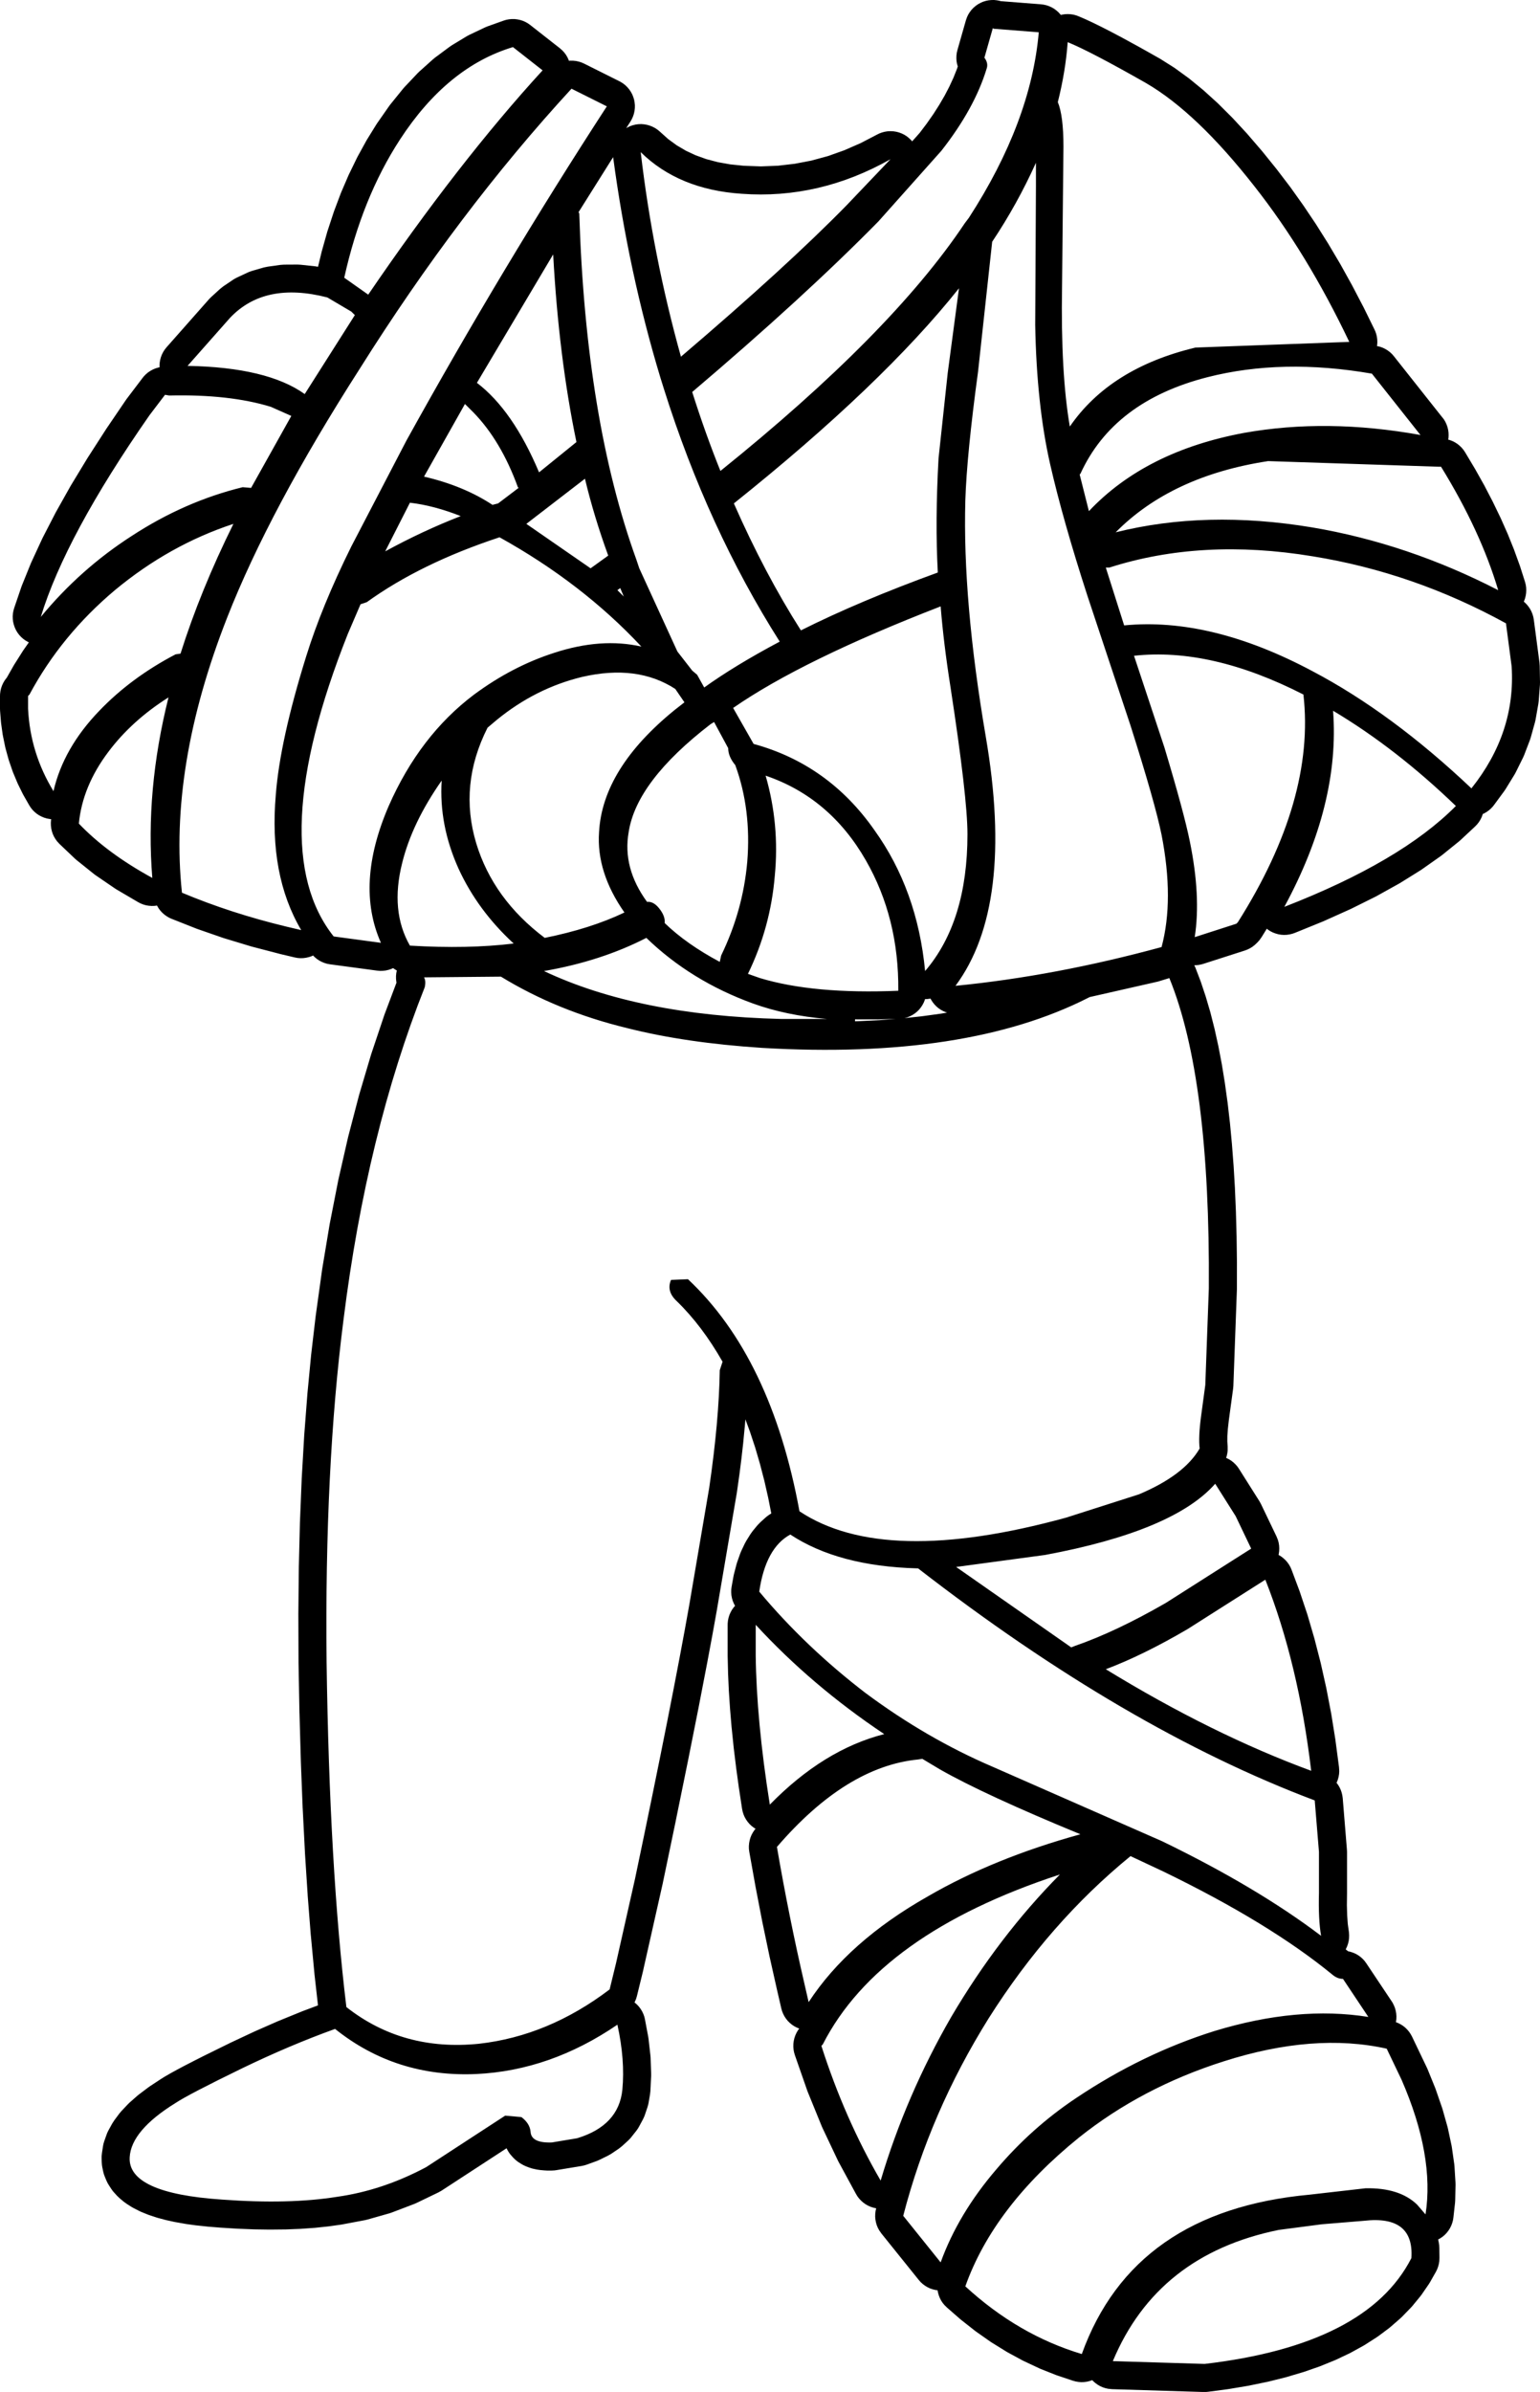 <?xml version="1.0" encoding="UTF-8"?>
<svg xmlns="http://www.w3.org/2000/svg" xmlns:xlink="http://www.w3.org/1999/xlink" width="41.810mm" height="64.905mm" viewBox="-406.985 275.867 41.81 64.905">
    <path transform="matrix(-1,0,0,1,0,0)" style="stroke:none;fill:#000000;fill-rule:evenodd" d="M380.072,275.868L380.149,275.876L380.225,275.892L380.298,275.915L380.369,275.947L380.436,275.984L380.499,276.029L380.557,276.079L380.61,276.135L380.657,276.197L380.698,276.262L380.731,276.332L380.762,276.42L380.991,277.223L381.009,277.299L381.018,277.375L381.02,277.452L381.015,277.529L381.001,277.605L380.982,277.671L381.006,277.742L381.1,277.977L381.212,278.219L381.337,278.459L381.484,278.711L381.644,278.962L381.829,279.226L382.017,279.474L382.221,279.703L382.254,279.664L382.31,279.611L382.371,279.563L382.436,279.522L382.506,279.488L382.578,279.461L382.652,279.442L382.728,279.43L382.806,279.426L382.883,279.429L382.959,279.441L383.034,279.46L383.106,279.486L383.16,279.512L383.622,279.752L384.067,279.946L384.509,280.103L384.958,280.225L385.409,280.311L385.866,280.364L386.327,280.382L386.796,280.365L387.161,280.327L387.497,280.267L387.808,280.185L388.098,280.081L388.363,279.957L388.613,279.81L388.843,279.642L389.083,279.427L389.143,279.379L389.208,279.337L389.277,279.302L389.349,279.274L389.423,279.253L389.499,279.24L389.576,279.234L389.653,279.237L389.729,279.247L389.804,279.265L389.877,279.29L389.947,279.323L389.984,279.345L389.867,279.162L389.829,279.095L389.798,279.024L389.774,278.951L389.758,278.876L389.749,278.799L389.748,278.722L389.756,278.645L389.77,278.569L389.793,278.496L389.822,278.424L389.859,278.357L389.902,278.293L389.952,278.234L390.007,278.18L390.068,278.132L390.133,278.091L390.17,278.071L391.129,277.592L391.2,277.561L391.273,277.538L391.348,277.522L391.425,277.514L391.502,277.513L391.539,277.517L391.548,277.491L391.58,277.421L391.619,277.355L391.665,277.293L391.717,277.236L391.784,277.177L392.589,276.546L392.652,276.501L392.719,276.463L392.79,276.432L392.863,276.409L392.939,276.393L393.015,276.384L393.092,276.384L393.169,276.391L393.245,276.406L393.316,276.428L393.753,276.584L393.824,276.614L394.247,276.815L394.314,276.851L394.72,277.097L394.78,277.138L395.172,277.429L395.225,277.472L395.6,277.808L395.646,277.853L396.006,278.233L396.044,278.277L396.389,278.703L396.421,278.746L396.749,279.216L396.773,279.253L397.024,279.659L397.043,279.692L397.276,280.116L397.293,280.149L397.508,280.591L397.523,280.623L397.721,281.083L397.734,281.115L397.914,281.593L397.925,281.624L398.088,282.12L398.098,282.15L398.243,282.664L398.251,282.693L398.351,283.106L398.355,283.105L398.429,283.093L398.82,283.051L398.907,283.046L399.274,283.048L399.373,283.055L399.716,283.103L399.823,283.125L400.141,283.217L400.214,283.242L400.251,283.258L400.546,283.395L400.614,283.431L400.65,283.453L400.92,283.635L401.011,283.707L401.258,283.933L401.313,283.989L402.463,285.29L402.511,285.35L402.553,285.415L402.588,285.484L402.616,285.556L402.636,285.63L402.649,285.706L402.654,285.783L402.653,285.833L402.689,285.841L402.763,285.863L402.834,285.893L402.902,285.93L402.966,285.973L403.025,286.023L403.079,286.078L403.112,286.119L403.533,286.674L403.557,286.706L404.102,287.508L404.112,287.524L404.607,288.292L404.618,288.31L405.063,289.044L405.075,289.065L405.469,289.766L405.482,289.791L405.826,290.458L405.84,290.487L406.133,291.121L406.148,291.155L406.391,291.755L406.406,291.796L406.599,292.362L406.62,292.436L406.634,292.512L406.64,292.589L406.638,292.666L406.628,292.743L406.61,292.818L406.585,292.891L406.553,292.961L406.514,293.028L406.468,293.09L406.416,293.147L406.359,293.199L406.297,293.244L406.23,293.283L406.201,293.297L406.34,293.495L406.361,293.526L406.604,293.91L406.622,293.941L406.802,294.258L406.815,294.272L406.86,294.334L406.899,294.401L406.931,294.471L406.956,294.544L406.973,294.619L406.983,294.696L406.985,294.752L406.985,295.096L406.983,295.155L406.959,295.453L406.954,295.501L406.913,295.794L406.904,295.842L406.845,296.13L406.834,296.177L406.756,296.46L406.742,296.506L406.647,296.783L406.63,296.829L406.516,297.101L406.497,297.144L406.366,297.41L406.343,297.452L406.194,297.713L406.153,297.778L406.105,297.839L406.051,297.894L405.992,297.944L405.928,297.987L405.86,298.023L405.789,298.053L405.715,298.075L405.639,298.09L405.596,298.094L405.599,298.115L405.605,298.192L405.603,298.27L405.594,298.346L405.577,298.421L405.553,298.494L405.521,298.565L405.482,298.631L405.437,298.694L405.37,298.767L404.957,299.16L404.908,299.203L404.438,299.58L404.391,299.615L403.864,299.975L403.82,300.003L403.236,300.346L403.168,300.381L403.096,300.41L403.022,300.431L402.946,300.444L402.869,300.45L402.792,300.448L402.722,300.439L402.716,300.451L402.677,300.517L402.63,300.579L402.578,300.635L402.52,300.686L402.457,300.731L402.391,300.77L402.325,300.799L401.652,301.065L401.622,301.076L400.925,301.318L400.896,301.327L400.175,301.545L400.147,301.553L399.402,301.747L399.385,301.752L398.982,301.847L398.906,301.861L398.829,301.867L398.752,301.865L398.675,301.855L398.6,301.838L398.527,301.814L398.485,301.794L398.446,301.834L398.387,301.884L398.324,301.927L398.256,301.964L398.185,301.994L398.111,302.017L398.027,302.033L396.744,302.205L396.667,302.212L396.59,302.21L396.514,302.201L396.438,302.184L396.365,302.16L396.312,302.136L396.285,302.156L396.219,302.197L396.211,302.2L396.212,302.202L396.227,302.278L396.234,302.354L396.233,302.431L396.225,302.508L396.22,302.529L396.546,303.395L396.555,303.421L396.904,304.462L396.912,304.487L397.231,305.562L397.238,305.587L397.528,306.697L397.534,306.72L397.795,307.863L397.8,307.886L398.031,309.064L398.035,309.085L398.237,310.298L398.24,310.318L398.413,311.565L398.415,311.58L398.535,312.604L398.537,312.62L398.639,313.684L398.64,313.699L398.725,314.802L398.726,314.816L398.792,315.959L398.793,315.972L398.841,317.154L398.842,317.166L398.872,318.388L398.872,318.4L398.885,319.661L398.885,319.672L398.88,320.973L398.88,320.984L398.855,322.348L398.854,322.356L398.817,323.665L398.817,323.673L398.768,324.926L398.767,324.935L398.706,326.133L398.706,326.143L398.632,327.284L398.632,327.295L398.547,328.381L398.545,328.394L398.448,329.425L398.447,329.438L398.352,330.282L398.773,330.44L398.793,330.448L399.421,330.704L399.439,330.711L400.076,330.991L400.093,330.999L400.74,331.302L400.753,331.309L401.412,331.633L401.419,331.636L401.696,331.776L401.702,331.779L401.945,331.904L401.951,331.907L402.159,332.017L402.17,332.023L402.343,332.118L402.357,332.126L402.496,332.206L402.518,332.219L402.622,332.284L402.637,332.294L402.92,332.48L402.959,332.508L403.206,332.694L403.251,332.73L403.462,332.915L403.513,332.965L403.687,333.149L403.744,333.216L403.881,333.4L403.938,333.488L404.039,333.671L404.073,333.74L404.09,333.785L404.155,333.968L404.177,334.042L404.189,334.106L404.217,334.288L404.225,334.365L404.226,334.422L404.223,334.541L404.217,334.618L404.207,334.679L404.183,334.792L404.164,334.866L404.141,334.927L404.097,335.034L404.064,335.103L404.034,335.154L403.969,335.254L403.925,335.317L403.893,335.354L403.808,335.448L403.73,335.522L403.624,335.61L403.55,335.664L403.424,335.745L403.359,335.782L403.212,335.857L403.155,335.884L402.988,335.952L402.938,335.971L402.75,336.033L402.709,336.046L402.5,336.102L402.464,336.111L402.235,336.161L402.205,336.166L401.956,336.21L401.928,336.215L401.658,336.252L401.635,336.254L401.345,336.285L401.324,336.287L401.013,336.312L401,336.313L400.554,336.341L400.537,336.342L400.106,336.359L400.088,336.36L399.673,336.366L399.653,336.366L399.254,336.362L399.233,336.362L398.851,336.347L398.827,336.346L398.46,336.32L398.434,336.318L398.084,336.281L398.057,336.278L397.723,336.231L397.688,336.225L397.078,336.11L397.01,336.094L396.404,335.922L396.341,335.9L395.74,335.671L395.682,335.646L395.086,335.359L395,335.311L393.232,334.159L393.222,334.18L393.185,334.247L393.142,334.311L393.1,334.36L393.054,334.412L392.999,334.466L392.939,334.515L392.904,334.539L392.84,334.58L392.773,334.618L392.699,334.652L392.619,334.682L392.545,334.706L392.504,334.716L392.407,334.737L392.319,334.75L392.206,334.76L392.135,334.764L392.005,334.764L391.928,334.76L391.88,334.753L391.19,334.639L391.114,334.622L391.057,334.604L390.791,334.508L390.711,334.474L390.477,334.359L390.39,334.309L390.188,334.173L390.098,334.102L389.928,333.947L389.874,333.892L389.844,333.855L389.706,333.681L389.662,333.618L389.635,333.571L389.53,333.376L389.497,333.306L389.479,333.26L389.407,333.046L389.386,332.972L389.377,332.929L389.337,332.695L389.327,332.604L389.307,332.193L389.307,332.128L389.322,331.697L389.327,331.638L389.378,331.188L389.386,331.135L389.474,330.667L389.491,330.592L389.517,330.519L389.55,330.449L389.589,330.383L389.635,330.321L389.687,330.264L389.745,330.213L389.759,330.203L389.746,330.177L389.716,330.106L389.693,330.029L389.52,329.322L389.518,329.308L389.001,327.012L388.998,327L388.636,325.263L388.636,325.26L388.314,323.681L388.313,323.677L388.03,322.255L388.029,322.251L387.785,320.986L387.784,320.981L387.643,320.225L387.642,320.221L387.519,319.536L387.518,319.528L386.98,316.37L386.977,316.349L386.914,315.902L386.912,315.891L386.857,315.457L386.856,315.447L386.808,315.027L386.807,315.015L386.768,314.608L386.766,314.597L386.748,314.379L386.625,314.714L386.482,315.146L386.354,315.584L386.234,316.045L386.127,316.517L386.045,316.933L386.104,316.971L386.166,317.016L386.197,317.042L386.341,317.172L386.419,317.252L386.548,317.408L386.608,317.491L386.721,317.672L386.764,317.75L386.862,317.956L386.891,318.028L386.973,318.26L386.992,318.324L387.059,318.582L387.071,318.638L387.122,318.921L387.132,318.998L387.133,319.075L387.128,319.152L387.114,319.228L387.093,319.302L387.064,319.373L387.029,319.441L387.07,319.488L387.114,319.551L387.151,319.618L387.182,319.689L387.205,319.763L387.221,319.838L387.229,319.915L387.23,319.955L387.23,320.779L387.23,320.796L387.219,321.249L387.219,321.265L387.198,321.733L387.197,321.749L387.165,322.233L387.164,322.247L387.122,322.746L387.12,322.76L387.067,323.275L387.066,323.289L387.001,323.819L387,323.831L386.925,324.377L386.923,324.389L386.838,324.95L386.822,325.026L386.799,325.1L386.769,325.17L386.731,325.238L386.687,325.301L386.637,325.36L386.581,325.413L386.52,325.46L386.472,325.49L386.504,325.528L386.546,325.592L386.583,325.66L386.612,325.732L386.633,325.806L386.647,325.882L386.654,325.959L386.653,326.036L386.642,326.118L386.473,327.06L386.471,327.071L386.291,328.004L386.289,328.014L386.096,328.938L386.094,328.949L385.889,329.863L385.888,329.867L385.773,330.365L385.752,330.439L385.723,330.511L385.688,330.579L385.645,330.644L385.597,330.704L385.542,330.758L385.483,330.807L385.418,330.85L385.35,330.885L385.286,330.911L385.322,330.96L385.361,331.027L385.393,331.097L385.418,331.17L385.435,331.245L385.445,331.322L385.447,331.399L385.441,331.476L385.428,331.551L385.405,331.631L385.067,332.599L385.053,332.636L384.673,333.568L384.656,333.606L384.232,334.502L384.212,334.54L383.745,335.4L383.705,335.466L383.658,335.527L383.605,335.583L383.547,335.634L383.484,335.679L383.417,335.717L383.347,335.748L383.273,335.772L383.198,335.788L383.197,335.788L383.214,335.862L383.223,335.939L383.225,336.016L383.218,336.093L383.204,336.169L383.183,336.243L383.154,336.314L383.117,336.383L383.057,336.47L382.041,337.733L381.99,337.791L381.933,337.843L381.871,337.889L381.805,337.929L381.735,337.962L381.662,337.987L381.587,338.005L381.53,338.013L381.519,338.075L381.498,338.149L381.47,338.221L381.435,338.29L381.393,338.354L381.344,338.414L381.278,338.479L380.914,338.797L380.883,338.822L380.511,339.115L380.477,339.14L380.095,339.408L380.06,339.431L379.669,339.673L379.632,339.695L379.232,339.912L379.192,339.932L378.783,340.124L378.742,340.143L378.324,340.309L378.282,340.324L377.855,340.467L377.781,340.487L377.705,340.5L377.628,340.506L377.551,340.503L377.475,340.493L377.4,340.475L377.331,340.451L377.307,340.477L377.249,340.528L377.187,340.573L377.12,340.612L377.05,340.644L376.977,340.668L376.902,340.685L376.795,340.696L374.304,340.773L374.227,340.771L374.18,340.766L373.642,340.695L373.616,340.691L373.102,340.605L373.075,340.6L372.587,340.499L372.557,340.493L372.094,340.378L372.061,340.369L371.623,340.239L371.589,340.229L371.175,340.085L371.138,340.071L370.749,339.913L370.71,339.896L370.347,339.724L370.305,339.702L369.967,339.516L369.924,339.49L369.61,339.289L369.565,339.258L369.277,339.043L369.232,339.006L368.969,338.777L368.924,338.735L368.686,338.49L368.644,338.444L368.431,338.185L368.391,338.133L368.203,337.86L368.167,337.804L368.004,337.517L367.969,337.447L367.942,337.375L367.922,337.301L367.909,337.225L367.905,337.132L367.908,336.861L367.912,336.784L367.924,336.713L367.94,336.634L367.881,336.602L367.818,336.558L367.759,336.508L367.706,336.452L367.659,336.391L367.618,336.326L367.584,336.257L367.557,336.184L367.537,336.11L367.526,336.038L367.481,335.633L367.477,335.565L367.468,335.145L367.47,335.082L367.497,334.648L367.503,334.589L367.567,334.14L367.576,334.087L367.675,333.623L367.687,333.575L367.822,333.095L367.836,333.053L368.007,332.559L368.021,332.521L368.228,332.012L368.247,331.97L368.65,331.128L368.687,331.061L368.73,330.997L368.78,330.938L368.835,330.884L368.896,330.836L368.961,330.795L369.03,330.76L369.087,330.738L369.085,330.73L369.075,330.654L369.073,330.576L369.079,330.499L369.093,330.424L369.114,330.349L369.143,330.278L369.178,330.209L369.201,330.173L369.891,329.14L369.936,329.078L369.988,329.021L370.046,328.969L370.108,328.924L370.175,328.885L370.245,328.854L370.319,328.829L370.385,328.814L370.451,328.762L370.443,328.749L370.411,328.679L370.386,328.606L370.368,328.531L370.359,328.454L370.357,328.377L370.363,328.292L370.393,328.078L370.41,327.843L370.418,327.567L370.414,327.236L370.414,326.117L370.417,326.055L370.531,324.658L370.542,324.582L370.56,324.507L370.585,324.434L370.618,324.364L370.657,324.298L370.699,324.242L370.691,324.227L370.663,324.155L370.643,324.081L370.63,324.005L370.625,323.927L370.632,323.817L370.727,323.1L370.729,323.079L370.841,322.381L370.845,322.359L370.975,321.681L370.98,321.658L371.127,321L371.133,320.976L371.297,320.338L371.304,320.313L371.485,319.694L371.493,319.668L371.693,319.07L371.702,319.043L371.919,318.464L371.949,318.393L371.987,318.326L372.031,318.263L372.081,318.205L372.138,318.152L372.199,318.104L372.264,318.064L372.274,318.059L372.268,318.035L372.257,317.959L372.254,317.882L372.258,317.805L372.27,317.728L372.29,317.654L372.328,317.559L372.75,316.679L372.793,316.601L373.349,315.721L373.393,315.658L373.444,315.6L373.5,315.547L373.561,315.5L373.627,315.459L373.696,315.426L373.697,315.426L373.682,315.382L373.665,315.307L373.655,315.23L373.655,315.118L373.664,314.98L373.663,314.828L373.649,314.634L373.621,314.388L373.507,313.552L373.5,313.477L373.404,310.855L373.404,310.828L373.403,310.126L373.403,310.116L373.412,309.438L373.412,309.427L373.43,308.773L373.43,308.761L373.457,308.13L373.457,308.117L373.493,307.509L373.494,307.496L373.539,306.911L373.54,306.897L373.593,306.336L373.595,306.32L373.657,305.782L373.66,305.765L373.731,305.251L373.734,305.232L373.814,304.741L373.818,304.721L373.907,304.254L373.912,304.232L374.01,303.787L374.016,303.764L374.123,303.342L374.13,303.317L374.247,302.919L374.256,302.891L374.381,302.516L374.392,302.486L374.526,302.135L374.557,302.064L374.561,302.057L374.529,302.058L374.453,302.052L374.377,302.038L374.316,302.021L373.185,301.658L373.113,301.63L373.044,301.596L372.979,301.555L372.918,301.507L372.88,301.471L372.841,301.433L372.79,301.376L372.731,301.292L372.592,301.067L372.56,301.093L372.495,301.135L372.426,301.17L372.354,301.197L372.28,301.218L372.204,301.231L372.127,301.236L372.05,301.233L371.973,301.222L371.898,301.204L371.829,301.18L371.064,300.869L371.039,300.858L370.327,300.538L370.299,300.525L369.639,300.197L369.609,300.181L369.001,299.843L368.967,299.823L368.411,299.477L368.376,299.453L367.872,299.098L367.832,299.068L367.38,298.703L367.339,298.668L366.939,298.295L366.885,298.239L366.837,298.179L366.796,298.114L366.761,298.045L366.734,297.973L366.729,297.955L366.691,297.938L366.624,297.899L366.561,297.854L366.504,297.803L366.452,297.747L366.423,297.71L366.142,297.328L366.106,297.274L365.866,296.883L365.833,296.823L365.635,296.423L365.606,296.358L365.449,295.948L365.426,295.878L365.31,295.46L365.294,295.388L365.219,294.961L365.21,294.887L365.177,294.451L365.175,294.38L365.183,293.934L365.189,293.848L365.343,292.681L365.357,292.605L365.379,292.531L365.408,292.459L365.444,292.391L365.487,292.327L365.536,292.267L365.59,292.213L365.615,292.193L365.61,292.183L365.583,292.111L365.564,292.036L365.552,291.96L365.548,291.883L365.551,291.806L365.563,291.729L365.584,291.649L365.713,291.245L365.722,291.218L365.87,290.81L365.879,290.784L366.045,290.372L366.055,290.348L366.24,289.931L366.251,289.908L366.454,289.488L366.465,289.466L366.686,289.041L366.697,289.021L366.938,288.592L366.949,288.574L367.208,288.14L367.251,288.076L367.3,288.017L367.355,287.963L367.415,287.914L367.48,287.872L367.548,287.837L367.62,287.809L367.667,287.796L367.66,287.755L367.656,287.678L367.659,287.601L367.67,287.524L367.689,287.449L367.715,287.377L367.748,287.307L367.788,287.241L367.839,287.178L369.142,285.533L369.192,285.475L369.249,285.422L369.31,285.376L369.376,285.336L369.446,285.302L369.518,285.276L369.601,285.258L369.596,285.232L369.591,285.155L369.594,285.078L369.604,285.002L369.622,284.927L369.648,284.854L369.669,284.808L369.96,284.215L369.969,284.198L370.269,283.624L370.278,283.607L370.586,283.052L370.596,283.034L370.913,282.499L370.924,282.48L371.249,281.964L371.261,281.945L371.595,281.448L371.608,281.429L371.949,280.951L371.963,280.932L372.313,280.473L372.326,280.456L372.716,279.973L372.732,279.954L373.116,279.508L373.134,279.487L373.512,279.079L373.533,279.057L373.905,278.686L373.93,278.662L374.296,278.33L374.326,278.304L374.686,278.009L374.721,277.982L375.075,277.725L375.116,277.697L375.464,277.477L375.495,277.458L375.86,277.252L375.865,277.249L376.202,277.062L376.207,277.06L376.515,276.892L376.522,276.888L376.802,276.74L376.811,276.735L377.063,276.606L377.075,276.6L377.299,276.49L377.313,276.483L377.509,276.392L377.529,276.383L377.697,276.311L377.769,276.284L377.844,276.264L377.92,276.253L377.997,276.249L378.074,276.253L378.151,276.264L378.185,276.273L378.194,276.26L378.246,276.203L378.303,276.152L378.365,276.106L378.432,276.067L378.502,276.035L378.575,276.01L378.65,275.993L378.724,275.984L379.817,275.898L379.843,275.89L379.919,275.875L379.996,275.867L380.072,275.868zM390.223,291.881L390.146,291.824L390.05,292.053L390.223,291.881zM383.102,303.548L383.692,303.577L383.774,303.579L383.771,303.556L383.771,303.525L383.72,303.527L383.695,303.527L383.16,303.528L383.137,303.528L382.668,303.515L383.102,303.548zM381.708,302.991L381.667,303.056L381.619,303.117L381.566,303.173L381.507,303.223L381.444,303.266L381.376,303.303L381.305,303.333L381.271,303.344L381.432,303.371L381.963,303.444L382.433,303.494L382.423,303.492L382.349,303.471L382.277,303.442L382.209,303.406L382.144,303.363L382.085,303.315L382.03,303.26L381.982,303.2L381.94,303.136L381.904,303.067L381.876,302.996L381.87,302.977L381.813,302.976L381.737,302.966L381.722,302.963L381.708,302.991zM396.527,290.828L395.856,289.508C395.422,289.558,394.962,289.68,394.477,289.871C395.167,290.139,395.85,290.458,396.527,290.828zM390.951,291.288L392.695,290.082L391.104,288.857C390.939,289.546,390.728,290.241,390.472,290.943L390.951,291.288zM392.925,289.087L392.906,289.106L393.461,289.527L393.615,289.566C394.139,289.221,394.758,288.965,395.473,288.8L394.362,286.829L394.132,287.058C393.634,287.569,393.232,288.244,392.925,289.087zM384.533,303.516L385.778,303.516C388.371,303.453,390.517,303.019,392.216,302.216C391.181,302.037,390.255,301.736,389.437,301.316C388.633,302.093,387.669,302.688,386.544,303.096C385.944,303.313,385.273,303.453,384.533,303.516zM404.039,296.263C403.617,295.702,403.075,295.21,402.41,294.79C402.832,296.474,402.979,298.107,402.85,299.689C403.668,299.242,404.332,298.752,404.844,298.215C404.78,297.539,404.511,296.888,404.039,296.263zM394.535,299.44C394.189,300.193,393.691,300.869,393.039,301.469C393.87,301.571,394.81,301.589,395.856,301.526C396.215,300.901,396.285,300.154,396.067,299.287C395.888,298.559,395.531,297.814,394.994,297.048C395.045,297.852,394.892,298.649,394.535,299.44zM397.351,284.417L398.712,286.56C399.389,286.076,400.449,285.821,401.893,285.795L400.742,284.494C400.116,283.83,399.235,283.645,398.098,283.938L397.447,284.322L397.351,284.417zM386.468,319.955C385.458,321.052,384.296,322.041,382.979,322.921C384.079,323.202,385.113,323.841,386.085,324.835C386.327,323.317,386.454,321.964,386.468,320.779L386.468,319.955zM394.037,286.255L391.967,282.771C391.865,284.634,391.654,286.331,391.335,287.862L392.35,288.684C392.822,287.563,393.385,286.751,394.037,286.255zM370.793,295.153C369.657,295.829,368.545,296.691,367.459,297.737C368.456,298.744,370.008,299.656,372.116,300.474C371.106,298.611,370.665,296.837,370.793,295.153zM396.988,283.862L397.639,283.403C397.319,281.961,396.815,280.711,396.125,279.652C395.269,278.338,394.247,277.503,393.059,277.145L392.254,277.776C393.774,279.435,395.352,281.463,396.988,283.862zM372.632,318.731C372.032,320.249,371.617,321.978,371.387,323.917C373.188,323.254,375.047,322.334,376.963,321.161C376.286,320.906,375.545,320.542,374.74,320.07L372.632,318.731zM403.866,291.881C402.882,291.065,401.81,290.464,400.648,290.082C401.248,291.294,401.726,292.467,402.084,293.603L402.218,293.622C403.023,294.043,403.713,294.553,404.288,295.153C404.94,295.829,405.354,296.556,405.533,297.335C405.954,296.646,406.185,295.899,406.223,295.096L406.223,294.752L406.185,294.713C405.61,293.641,404.837,292.698,403.866,291.881zM368.418,287.671C370.116,287.364,371.713,287.346,373.208,287.613C374.995,287.945,376.401,288.654,377.422,289.737L377.673,288.742L377.653,288.724C377.053,287.408,375.903,286.536,374.204,286.102C372.85,285.757,371.361,285.725,369.739,286.006L368.436,287.651L368.418,287.671zM400.397,289.087C401.445,289.343,402.448,289.783,403.406,290.408C404.338,291.007,405.163,291.74,405.878,292.608C405.43,291.141,404.448,289.317,402.927,287.135L402.505,286.58L402.391,286.599C401.305,286.574,400.385,286.675,399.632,286.906L399.076,287.153L400.168,289.106L400.397,289.087zM387.598,295.459L387.215,296.168C387.215,296.321,387.151,296.474,387.023,296.627C386.729,297.43,386.621,298.304,386.697,299.248C386.774,300.129,387.01,300.978,387.406,301.794L387.444,301.967C388.045,301.647,388.544,301.296,388.939,300.914C388.926,300.786,388.978,300.652,389.092,300.512C389.195,300.384,389.303,300.327,389.418,300.339C389.865,299.727,390.032,299.096,389.917,298.445C389.776,297.526,389.036,296.55,387.693,295.517L387.598,295.459zM377.902,320.568L381.026,318.386L378.611,318.06C376.286,317.627,374.746,316.983,373.993,316.128L373.437,317.008L373.016,317.888L375.334,319.362C376.242,319.885,377.065,320.274,377.806,320.53L377.902,320.568zM389.59,279.996C388.901,280.673,387.988,281.049,386.85,281.125C385.445,281.228,384.097,280.915,382.808,280.187L383.995,281.432C385.081,282.542,386.583,283.914,388.498,285.546C389.01,283.709,389.373,281.859,389.59,279.996zM386.199,296.914C385.037,297.309,384.13,298.075,383.479,299.21C382.878,300.257,382.584,301.436,382.597,302.751C384.13,302.815,385.382,302.7,386.352,302.407L386.679,302.292C386.269,301.45,386.027,300.562,385.95,299.632C385.86,298.7,385.944,297.794,386.199,296.914zM367.862,288.531C367.146,289.693,366.629,290.809,366.31,291.881C367.944,291.039,369.631,290.47,371.367,290.177C373.284,289.859,375.059,289.903,376.695,290.311C375.686,289.291,374.306,288.646,372.556,288.379L367.938,288.531L367.862,288.531zM381.16,330.596C381.977,332.012,382.616,333.491,383.076,335.036C383.728,333.913,384.264,332.695,384.685,331.38L384.647,331.341C383.625,329.338,381.479,327.801,378.209,326.73C379.32,327.853,380.303,329.141,381.16,330.596zM369.95,336.127C369.043,336.024,368.615,336.362,368.667,337.14C369.47,338.709,371.343,339.667,374.28,340.011L376.772,339.935C375.967,338.008,374.465,336.822,372.269,336.375L371.1,336.222L369.95,336.127zM375.372,296.148L376.197,293.661C374.804,293.508,373.271,293.858,371.598,294.713C371.381,296.614,371.975,298.674,373.38,300.894L373.419,300.932L374.549,301.296C374.434,300.556,374.479,299.689,374.683,298.694C374.786,298.183,375.015,297.335,375.372,296.148zM381.945,323.592L381.466,323.879C380.662,324.337,379.39,324.924,377.653,325.639C379.225,326.073,380.604,326.634,381.792,327.323C383.236,328.14,384.314,329.097,385.031,330.194L385.145,329.696C385.426,328.484,385.675,327.246,385.892,325.983C384.641,324.53,383.363,323.738,382.06,323.61L381.945,323.592zM388.403,294.924L388.671,295.134C389.974,296.193,390.658,297.297,390.721,298.445C390.772,299.172,390.542,299.899,390.032,300.627C390.644,300.92,391.367,301.149,392.196,301.316C393.129,300.614,393.748,299.759,394.055,298.752C394.374,297.693,394.272,296.646,393.748,295.612L393.499,295.402C392.797,294.828,392.024,294.439,391.181,294.235C390.184,294.005,389.341,294.113,388.652,294.561L388.403,294.924zM380.201,277.738C380.163,277.636,380.182,277.535,380.259,277.432L380.03,276.629L380.01,276.647L378.783,276.743C378.924,278.363,379.556,280.041,380.68,281.776L380.795,281.929C382.124,283.92,384.334,286.159,387.426,288.646C387.693,287.983,387.95,287.269,388.192,286.504C386.161,284.78,384.475,283.237,383.134,281.872L381.427,279.958C380.827,279.193,380.419,278.453,380.201,277.738zM391.277,281.623L390.339,280.131C390.058,282.223,389.629,284.22,389.054,286.12L388.958,286.427C388.167,288.939,387.119,291.224,385.816,293.277C386.633,293.711,387.317,294.127,387.866,294.522L388.058,294.177L388.192,294.063L388.594,293.546L389.629,291.288L389.706,291.058C390.626,288.519,391.142,285.387,391.258,281.662L391.277,281.623zM387.061,289.527C384.379,287.384,382.341,285.437,380.949,283.689L381.255,285.986L381.504,288.302C381.568,289.45,381.574,290.484,381.524,291.402C382.929,291.913,384.168,292.435,385.241,292.972C385.892,291.951,386.499,290.803,387.061,289.527zM387.081,295.077C385.828,294.209,383.951,293.291,381.447,292.321C381.395,292.972,381.307,293.705,381.178,294.522C380.873,296.512,380.719,297.839,380.719,298.503C380.719,300.084,381.102,301.322,381.869,302.216C382.009,300.747,382.469,299.472,383.248,298.388C384.079,297.201,385.171,296.423,386.525,296.053L387.081,295.077zM367.037,297.259C368.481,295.893,369.918,294.834,371.349,294.081C373.188,293.1,374.894,292.684,376.465,292.837L376.963,291.268L376.868,291.268C375.194,290.733,373.355,290.631,371.349,290.962C369.522,291.256,367.772,291.862,366.099,292.781L365.945,293.948C365.868,295.147,366.232,296.251,367.037,297.259zM397.026,292.206C396.055,291.505,394.854,290.918,393.423,290.446C391.929,291.275,390.644,292.264,389.572,293.412C390.299,293.246,391.092,293.303,391.947,293.584C392.702,293.827,393.423,294.203,394.113,294.713C395.097,295.453,395.87,296.461,396.432,297.737C397.044,299.154,397.115,300.391,396.643,301.45L397.926,301.277C399.203,299.67,399.076,296.933,397.542,293.068L397.197,292.264L397.026,292.206zM390.088,332.567C390.152,333.218,390.562,333.658,391.315,333.887L392.005,334.002C392.375,334.015,392.567,333.919,392.58,333.714C392.593,333.562,392.676,333.428,392.829,333.313L393.27,333.274L395.416,334.672C396.207,335.093,397.012,335.361,397.83,335.476C398.699,335.616,399.74,335.641,400.953,335.552C402.665,335.438,403.502,335.054,403.464,334.403C403.438,333.919,403.023,333.428,402.218,332.93C401.989,332.778,401.388,332.464,400.417,331.992C399.548,331.572,398.705,331.215,397.888,330.921C396.789,331.801,395.512,332.209,394.055,332.145C392.714,332.082,391.437,331.635,390.223,330.806C390.082,331.444,390.038,332.031,390.088,332.567zM378.266,278.638C378.125,278.077,378.036,277.535,377.998,277.011C377.589,277.177,376.88,277.547,375.871,278.121C374.951,278.656,373.967,279.594,372.919,280.934C371.975,282.134,371.118,283.537,370.353,285.144L374.529,285.298C376.075,285.668,377.212,286.382,377.94,287.441C378.107,286.472,378.177,285.208,378.151,283.651L378.113,279.843C378.113,279.283,378.165,278.881,378.266,278.638zM369.835,330.596C371.112,330.391,372.505,330.519,374.013,330.978C375.316,331.387,376.567,331.992,377.768,332.796C378.573,333.332,379.295,333.977,379.933,334.729C380.623,335.533,381.128,336.375,381.447,337.256L382.463,335.992C381.977,334.117,381.204,332.331,380.144,330.634C379.046,328.898,377.761,327.431,376.292,326.232L375.392,326.654C373.475,327.584,371.949,328.516,370.813,329.447C370.723,329.525,370.627,329.563,370.524,329.563L369.835,330.596zM368.934,332.299C368.334,333.676,368.117,334.895,368.283,335.954L368.513,335.687C368.832,335.38,369.299,335.233,369.912,335.245L371.425,335.418C374.619,335.711,376.682,337.154,377.615,339.743C378.765,339.398,379.819,338.787,380.777,337.906C380.265,336.465,379.237,335.118,377.691,333.868C376.555,332.962,375.246,332.273,373.763,331.801C372.128,331.279,370.653,331.164,369.337,331.457L368.934,332.299zM385.529,317.506C384.66,318.08,383.509,318.386,382.08,318.424L382.06,318.424C378.305,321.333,374.715,323.431,371.291,324.721L371.176,326.117L371.176,327.228C371.189,327.712,371.17,328.102,371.118,328.395C372.281,327.514,373.718,326.66,375.43,325.83L380.048,323.802C381.236,323.292,382.379,322.628,383.479,321.812C384.563,320.982,385.529,320.064,386.372,319.055C386.257,318.265,385.976,317.749,385.529,317.506zM390.51,278.753C392.401,281.662,394.215,284.685,395.952,287.824L397.447,290.695C397.984,291.778,398.392,292.774,398.673,293.679C399.146,295.198,399.421,296.448,399.497,297.43C399.624,298.885,399.395,300.11,398.807,301.105L399.21,301.01C400.219,300.767,401.164,300.46,402.045,300.09C402.288,297.82,401.88,295.332,400.819,292.628C400.053,290.675,398.853,288.423,397.217,285.871C395.428,283.026,393.513,280.494,391.469,278.274L390.51,278.753zM378.86,280.915L378.88,284.685C378.854,286.126,378.719,287.384,378.476,288.455C378.247,289.463,377.908,290.657,377.462,292.034L376.292,295.555C375.846,296.958,375.565,297.948,375.449,298.521C375.22,299.695,375.22,300.709,375.449,301.565C377.366,302.087,379.231,302.439,381.044,302.617C379.972,301.175,379.697,298.923,380.221,295.861C380.642,293.399,380.827,291.262,380.777,289.45C380.751,288.621,380.636,287.454,380.431,285.948L380.048,282.427C379.588,281.738,379.193,281.023,378.86,280.284L378.86,280.915zM393.385,302.368C392.363,302.993,391.22,303.459,389.955,303.765C388.895,304.033,387.675,304.211,386.295,304.301C382.603,304.518,379.652,304.065,377.442,302.943L377.404,302.923L375.545,302.501L375.238,302.407C374.497,304.219,374.14,307.024,374.166,310.827L374.262,313.449L374.376,314.291C374.427,314.673,374.441,314.966,374.415,315.171C374.696,315.656,375.246,316.071,376.063,316.415L378.036,317.046C381.333,317.952,383.746,317.895,385.28,316.875C385.79,314.092,386.8,311.994,388.307,310.578L388.767,310.597C388.856,310.801,388.805,310.992,388.614,311.171C388.153,311.617,387.739,312.166,387.368,312.817L387.444,313.047C387.458,313.966,387.553,315.031,387.731,316.242L388.269,319.4C388.575,321.135,389.066,323.617,389.744,326.845L390.261,329.141L390.434,329.849C391.545,330.692,392.726,331.182,393.979,331.323C395.358,331.464,396.559,331.132,397.581,330.328C397.888,327.801,398.066,324.682,398.118,320.97C398.156,317.448,398.002,314.348,397.658,311.669C397.237,308.3,396.502,305.296,395.454,302.656C395.428,302.54,395.435,302.451,395.473,302.387L393.404,302.368L393.385,302.368z"/>
</svg>

